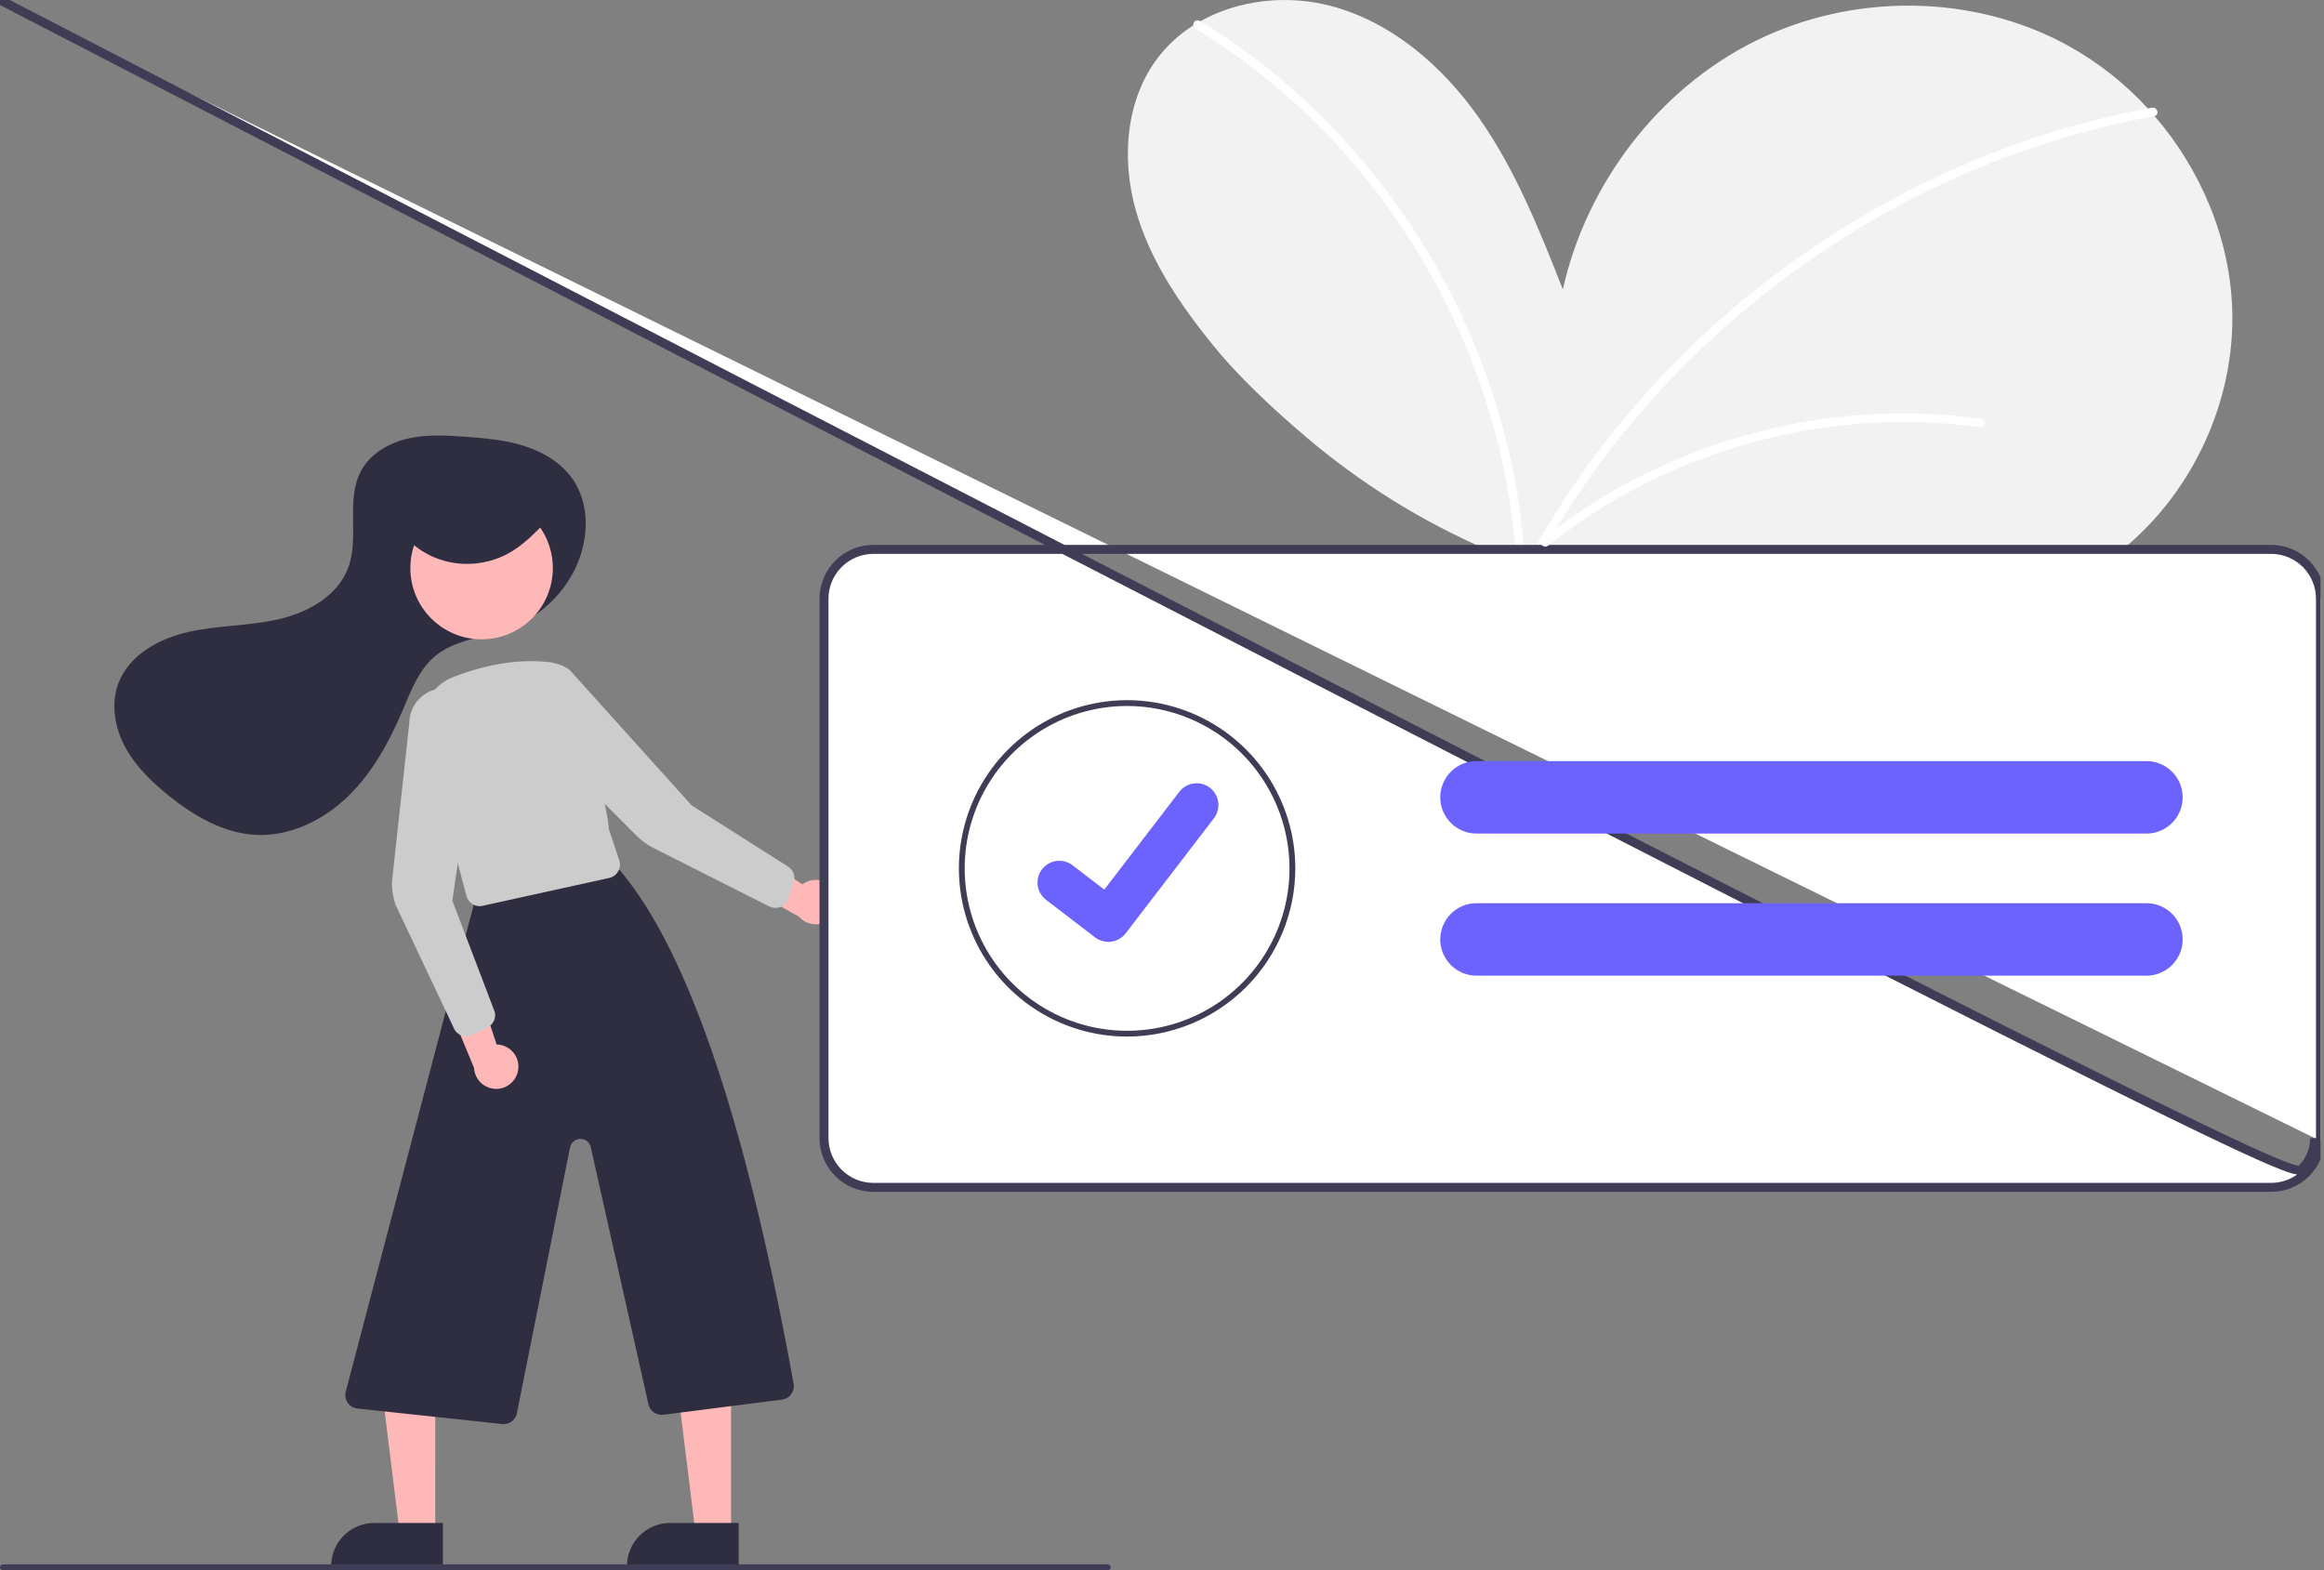 <svg width="259" height="175" viewBox="0 0 259 175" fill="none" xmlns="http://www.w3.org/2000/svg">
<rect x="0" y="0" width="259" height="175" fill="#808080" stroke="none"/>
<g clip-path="url(#clip0)">
<path d="M236.554 61.23C236.283 61.453 236.011 61.667 235.733 61.877H167.167C166.657 61.667 166.148 61.451 165.642 61.23C158.404 58.08 151.666 53.886 145.645 48.78C141.647 45.393 137.969 41.896 135.302 38.619C131.582 34.045 128.156 29.061 126.563 23.383C124.973 17.704 125.448 11.194 129 6.485C130.1 5.037 131.452 3.798 132.991 2.83C133.247 2.668 133.505 2.513 133.77 2.368C138.03 -0.024 143.405 -0.606 148.202 0.632C155.07 2.406 160.778 7.361 164.85 13.172C168.923 18.98 171.566 25.652 174.171 32.248C176.815 20.474 184.821 9.927 195.636 4.565C206.447 -0.797 219.88 -0.732 230.461 5.076C233.791 6.915 236.799 9.284 239.366 12.09C239.621 12.364 239.87 12.646 240.116 12.93C245.277 18.906 248.506 26.56 248.771 34.453C249.111 44.621 244.398 54.834 236.554 61.23Z" fill="#F2F2F2"/>
<path d="M169.908 61.877H168.939C168.926 61.66 168.91 61.447 168.89 61.23C168.551 57.002 167.842 52.813 166.77 48.709C164.311 39.341 160.11 30.518 154.388 22.704C148.682 14.864 141.488 8.224 133.218 3.163C133.157 3.128 133.105 3.08 133.066 3.022C133.027 2.965 133.002 2.899 132.992 2.83C132.976 2.739 132.986 2.646 133.021 2.562C133.056 2.477 133.114 2.404 133.189 2.351C133.264 2.298 133.352 2.268 133.444 2.263C133.535 2.259 133.626 2.28 133.706 2.325C133.728 2.338 133.75 2.352 133.77 2.367C138.456 5.223 142.806 8.597 146.738 12.426C153.77 19.286 159.441 27.416 163.451 36.385C166.988 44.241 169.155 52.644 169.857 61.23C169.876 61.447 169.892 61.663 169.908 61.877Z" fill="white"/>
<path d="M240.116 12.93C240.109 12.934 240.101 12.936 240.093 12.936C239.386 13.066 238.674 13.201 237.97 13.347C232.186 14.535 226.524 16.254 221.056 18.483C215.603 20.708 210.357 23.412 205.381 26.563C200.398 29.712 195.699 33.289 191.337 37.255C186.976 41.214 182.975 45.554 179.382 50.222C176.696 53.719 174.255 57.398 172.074 61.23C171.951 61.444 171.832 61.66 171.712 61.877H170.604C170.72 61.66 170.839 61.444 170.962 61.23C173.6 56.534 176.625 52.066 180.006 47.872C183.744 43.231 187.888 38.931 192.388 35.025C196.859 31.14 201.659 27.649 206.732 24.591C211.826 21.521 217.182 18.908 222.737 16.783C228.128 14.722 233.693 13.151 239.366 12.09C239.524 12.06 239.68 12.031 239.838 12.002C240.442 11.892 240.701 12.804 240.116 12.93Z" fill="white"/>
<path d="M63.892 63.798C65.616 60.543 65.901 56.304 63.757 53.309C62.481 51.526 60.488 50.355 58.397 49.695C56.306 49.035 54.1 48.841 51.914 48.681C49.749 48.522 47.546 48.395 45.431 48.884C43.317 49.374 41.269 50.57 40.239 52.48C38.498 55.708 40.084 59.846 38.805 63.283C37.633 66.437 34.294 68.281 31.013 69.025C27.731 69.769 24.306 69.689 21.023 70.426C17.74 71.163 14.396 72.99 13.202 76.136C12.339 78.411 12.768 81.031 13.905 83.182C15.043 85.333 16.824 87.075 18.715 88.606C21.536 90.891 24.836 92.847 28.461 93.045C32.28 93.254 36.014 91.436 38.763 88.776C41.512 86.117 43.383 82.68 44.879 79.159C45.827 76.926 46.723 74.522 48.624 73.014C50.021 71.906 51.797 71.421 53.52 70.961L55.471 70.442C57.239 69.979 58.893 69.16 60.332 68.034C61.772 66.908 62.965 65.5 63.84 63.896C63.857 63.863 63.875 63.831 63.892 63.798Z" fill="#2F2E41"/>
<path d="M48.507 170.869H44.544L42.659 155.585H48.508L48.507 170.869Z" fill="#FFB8B8"/>
<path d="M41.714 169.737H49.356V174.548H36.902C36.902 173.917 37.027 173.291 37.269 172.707C37.51 172.123 37.865 171.593 38.312 171.146C38.758 170.699 39.289 170.345 39.873 170.103C40.456 169.861 41.082 169.737 41.714 169.737Z" fill="#2F2E41"/>
<path d="M81.474 170.869H77.512L75.627 155.585H81.475L81.474 170.869Z" fill="#FFB8B8"/>
<path d="M74.682 169.737H82.324V174.548H69.87C69.87 173.917 69.995 173.291 70.236 172.707C70.478 172.123 70.833 171.593 71.279 171.146C71.726 170.699 72.257 170.345 72.84 170.103C73.424 169.861 74.05 169.737 74.682 169.737Z" fill="#2F2E41"/>
<path d="M56.124 158.721C56.069 158.721 56.014 158.718 55.959 158.712L39.838 156.985C39.624 156.962 39.417 156.894 39.231 156.785C39.046 156.676 38.886 156.528 38.761 156.352C38.637 156.177 38.552 155.976 38.511 155.765C38.47 155.553 38.475 155.336 38.525 155.126L52.798 100.837C52.865 100.561 53.008 100.309 53.21 100.109C53.413 99.91 53.667 99.771 53.944 99.708L67.186 96.017C67.451 95.959 67.727 95.972 67.986 96.056C68.244 96.141 68.475 96.293 68.656 96.496C77.169 106.099 83.585 127.385 88.445 154.216C88.481 154.419 88.477 154.627 88.43 154.827C88.384 155.028 88.297 155.217 88.176 155.383C88.054 155.549 87.9 155.688 87.723 155.793C87.546 155.897 87.349 155.964 87.145 155.991L73.936 157.677C73.561 157.726 73.182 157.632 72.873 157.416C72.564 157.199 72.347 156.874 72.265 156.505L65.838 127.853C65.779 127.589 65.631 127.354 65.419 127.186C65.207 127.018 64.944 126.929 64.674 126.932C64.404 126.935 64.143 127.031 63.935 127.203C63.727 127.376 63.584 127.615 63.531 127.88L57.607 157.502C57.54 157.846 57.355 158.155 57.085 158.378C56.814 158.6 56.474 158.722 56.124 158.721Z" fill="#2F2E41"/>
<path d="M53.672 71.253C58.056 71.253 61.61 67.699 61.61 63.315C61.61 58.931 58.056 55.377 53.672 55.377C49.288 55.377 45.733 58.931 45.733 63.315C45.733 67.699 49.288 71.253 53.672 71.253Z" fill="#FFB8B8"/>
<path d="M53.45 100.99C53.117 100.989 52.792 100.879 52.528 100.675C52.264 100.471 52.074 100.186 51.989 99.863L47.213 81.922C46.869 80.633 47.011 79.262 47.614 78.071C48.217 76.881 49.238 75.954 50.481 75.469C54.325 73.969 57.988 73.412 61.367 73.814C64.37 74.172 68.075 91.952 67.83 92.331L69.015 95.887C69.082 96.088 69.106 96.302 69.085 96.513C69.065 96.725 69 96.93 68.895 97.114C68.79 97.299 68.648 97.46 68.477 97.586C68.306 97.712 68.11 97.801 67.902 97.847L53.78 100.954C53.672 100.978 53.561 100.99 53.45 100.99Z" fill="#CCCCCC"/>
<path d="M57.73 119.337C57.798 118.984 57.788 118.621 57.7 118.272C57.612 117.923 57.449 117.598 57.222 117.319C56.995 117.04 56.71 116.814 56.386 116.658C56.062 116.501 55.708 116.417 55.349 116.413L52.597 108.116L49.785 111.683L52.829 119.015C52.861 119.619 53.113 120.191 53.538 120.622C53.964 121.053 54.532 121.313 55.136 121.353C55.74 121.393 56.338 121.21 56.816 120.838C57.294 120.467 57.62 119.933 57.73 119.337Z" fill="#FFB8B8"/>
<path d="M93.105 99.398C92.94 99.078 92.707 98.799 92.422 98.579C92.138 98.359 91.809 98.204 91.458 98.125C91.107 98.046 90.743 98.045 90.392 98.122C90.041 98.199 89.71 98.352 89.425 98.57L82.135 93.747L82.128 98.289L89.052 102.173C89.45 102.629 90.002 102.922 90.603 102.998C91.204 103.074 91.811 102.928 92.311 102.585C92.81 102.243 93.167 101.73 93.313 101.143C93.46 100.555 93.385 99.934 93.105 99.398H93.105Z" fill="#FFB8B8"/>
<path d="M51.962 115.504C51.643 115.504 51.332 115.404 51.074 115.217C50.815 115.03 50.622 114.767 50.522 114.464L44.072 100.82C43.807 100.02 43.673 99.183 43.673 98.341L45.612 80.606C45.612 79.613 45.991 78.657 46.672 77.934C47.352 77.211 48.283 76.775 49.274 76.715C50.265 76.655 51.242 76.976 52.005 77.611C52.767 78.247 53.259 79.15 53.379 80.135L50.412 100.378L55.146 112.802C55.221 113.133 55.183 113.479 55.038 113.785C54.893 114.092 54.649 114.34 54.345 114.491L52.639 115.344C52.429 115.45 52.197 115.504 51.962 115.504Z" fill="#CCCCCC"/>
<path d="M86.411 101.189C86.173 101.189 85.939 101.133 85.727 101.026L72.9 94.547C72.148 94.167 71.462 93.67 70.867 93.073L58.347 80.512C57.646 79.809 57.24 78.865 57.212 77.872C57.183 76.88 57.535 75.914 58.194 75.172C58.854 74.43 59.772 73.967 60.761 73.879C61.75 73.79 62.735 74.083 63.516 74.697L77.079 89.759L87.829 96.585C88.116 96.766 88.333 97.038 88.447 97.358C88.56 97.677 88.562 98.025 88.454 98.347L87.848 100.155C87.747 100.456 87.554 100.718 87.296 100.904C87.038 101.089 86.728 101.189 86.411 101.189L86.411 101.189Z" fill="#CCCCCC"/>
<path d="M44.643 59.211C45.991 60.975 47.929 62.194 50.103 62.647C52.307 63.102 54.6 62.773 56.587 61.718C58.186 60.854 59.465 59.557 60.718 58.281C61.241 57.748 61.798 57.134 61.772 56.407C61.731 55.281 60.377 54.666 59.216 54.42C55.402 53.624 51.434 54.071 47.893 55.693C46.316 56.426 44.672 57.752 44.909 59.399" fill="#2F2E41"/>
<path d="M253.112 61.23H97.326C95.869 61.233 94.473 61.812 93.443 62.842C92.413 63.872 91.833 65.268 91.831 66.725V126.842C91.833 128.299 92.413 129.695 93.443 130.725C94.473 131.755 95.869 132.334 97.326 132.336H253.112C254.569 132.334 255.965 131.755 256.995 130.725C258.025 129.695 258.605 128.299 258.607 126.842V66.725C258.605 65.268 258.025 63.872 256.995 62.842C255.965 61.812 254.569 61.233 253.112 61.23ZM257.96 126.842C257.959 128.127 257.448 129.359 256.539 130.268C255.63 131.177 254.398 131.688Z" stroke="#3F3D56" fill="#FFF"/>
<path d="M125.61 115.529C121.903 115.529 118.278 114.43 115.196 112.37C112.113 110.31 109.71 107.382 108.291 103.957C106.872 100.532 106.501 96.763 107.224 93.126C107.948 89.49 109.733 86.149 112.355 83.528C114.977 80.906 118.317 79.121 121.953 78.397C125.59 77.674 129.359 78.045 132.784 79.464C136.21 80.883 139.137 83.286 141.197 86.368C143.257 89.451 144.357 93.076 144.357 96.783C144.351 101.753 142.374 106.518 138.86 110.033C135.345 113.547 130.58 115.524 125.61 115.529ZM125.61 78.683C122.031 78.683 118.531 79.745 115.555 81.734C112.578 83.723 110.258 86.549 108.888 89.857C107.519 93.164 107.16 96.803 107.858 100.314C108.557 103.825 110.281 107.05 112.812 109.582C115.343 112.113 118.568 113.837 122.079 114.535C125.59 115.234 129.23 114.875 132.537 113.505C135.844 112.135 138.671 109.815 140.66 106.839C142.649 103.862 143.71 100.363 143.71 96.783C143.705 91.985 141.796 87.384 138.403 83.991C135.01 80.598 130.409 78.689 125.61 78.683Z" fill="#3F3D56"/>
<path d="M239.209 84.825H164.548C163.505 84.825 162.502 85.23 161.75 85.953C160.998 86.677 160.555 87.664 160.515 88.706C160.509 88.759 160.507 88.812 160.508 88.865C160.51 89.936 160.936 90.963 161.693 91.72C162.45 92.477 163.477 92.903 164.548 92.905H239.209C240.281 92.905 241.309 92.479 242.066 91.722C242.824 90.964 243.25 89.936 243.25 88.865C243.25 87.793 242.824 86.766 242.066 86.008C241.309 85.25 240.281 84.825 239.209 84.825Z" fill="#6C63FF"/>
<path d="M239.209 100.662H164.548C163.505 100.663 162.502 101.067 161.75 101.791C160.998 102.514 160.555 103.501 160.515 104.544C160.509 104.596 160.507 104.649 160.508 104.702C160.51 105.773 160.936 106.8 161.693 107.557C162.45 108.315 163.477 108.741 164.548 108.742H239.209C240.281 108.742 241.309 108.317 242.066 107.559C242.824 106.801 243.25 105.774 243.25 104.702C243.25 103.631 242.824 102.603 242.066 101.845C241.309 101.088 240.281 100.662 239.209 100.662Z" fill="#6C63FF"/>
<path d="M123.519 104.974C122.996 104.975 122.487 104.806 122.068 104.492L122.042 104.473L116.579 100.29C116.326 100.096 116.114 99.854 115.954 99.578C115.794 99.302 115.691 98.998 115.649 98.681C115.607 98.365 115.628 98.044 115.71 97.736C115.792 97.428 115.935 97.14 116.128 96.887C116.322 96.634 116.564 96.421 116.84 96.262C117.116 96.102 117.421 95.999 117.737 95.957C118.053 95.915 118.374 95.936 118.682 96.018C118.99 96.1 119.279 96.242 119.532 96.436L123.07 99.15L131.433 88.243C131.627 87.99 131.869 87.778 132.145 87.619C132.421 87.459 132.726 87.356 133.042 87.314C133.358 87.272 133.679 87.293 133.987 87.376C134.295 87.458 134.584 87.6 134.836 87.794L134.784 87.865L134.838 87.795C135.348 88.187 135.682 88.766 135.766 89.404C135.85 90.042 135.678 90.687 135.287 91.198L125.45 104.027C125.223 104.323 124.93 104.562 124.595 104.726C124.26 104.89 123.892 104.975 123.519 104.974Z" fill="#6C63FF"/>
<path d="M123.466 175H0.323C0.237 175 0.155 174.966 0.095 174.905C0.034 174.845 0 174.762 0 174.677C0 174.591 0.034 174.509 0.095 174.448C0.155 174.388 0.237 174.354 0.323 174.354H123.466C123.552 174.354 123.634 174.388 123.694 174.448C123.755 174.509 123.789 174.591 123.789 174.677C123.789 174.762 123.755 174.845 123.694 174.905C123.634 174.966 123.552 175 123.466 175Z" fill="#3F3D56"/>
<path d="M220.835 46.67C214.083 45.741 207.226 45.896 200.523 47.128C193.839 48.35 187.387 50.606 181.398 53.815C178.032 55.623 174.837 57.734 171.854 60.12C171.366 60.51 172.056 61.192 172.539 60.806C177.775 56.641 183.644 53.342 189.924 51.033C196.154 48.729 202.702 47.401 209.337 47.095C213.092 46.922 216.854 47.093 220.577 47.605C220.701 47.635 220.832 47.616 220.942 47.553C221.053 47.49 221.136 47.388 221.174 47.266C221.207 47.142 221.19 47.01 221.127 46.898C221.063 46.787 220.959 46.705 220.835 46.67H220.835Z" fill="white"/>
</g>
<defs>
<clipPath id="clip0">
<rect width="258.607" height="175" fill="white"/>
</clipPath>
</defs>
</svg>
